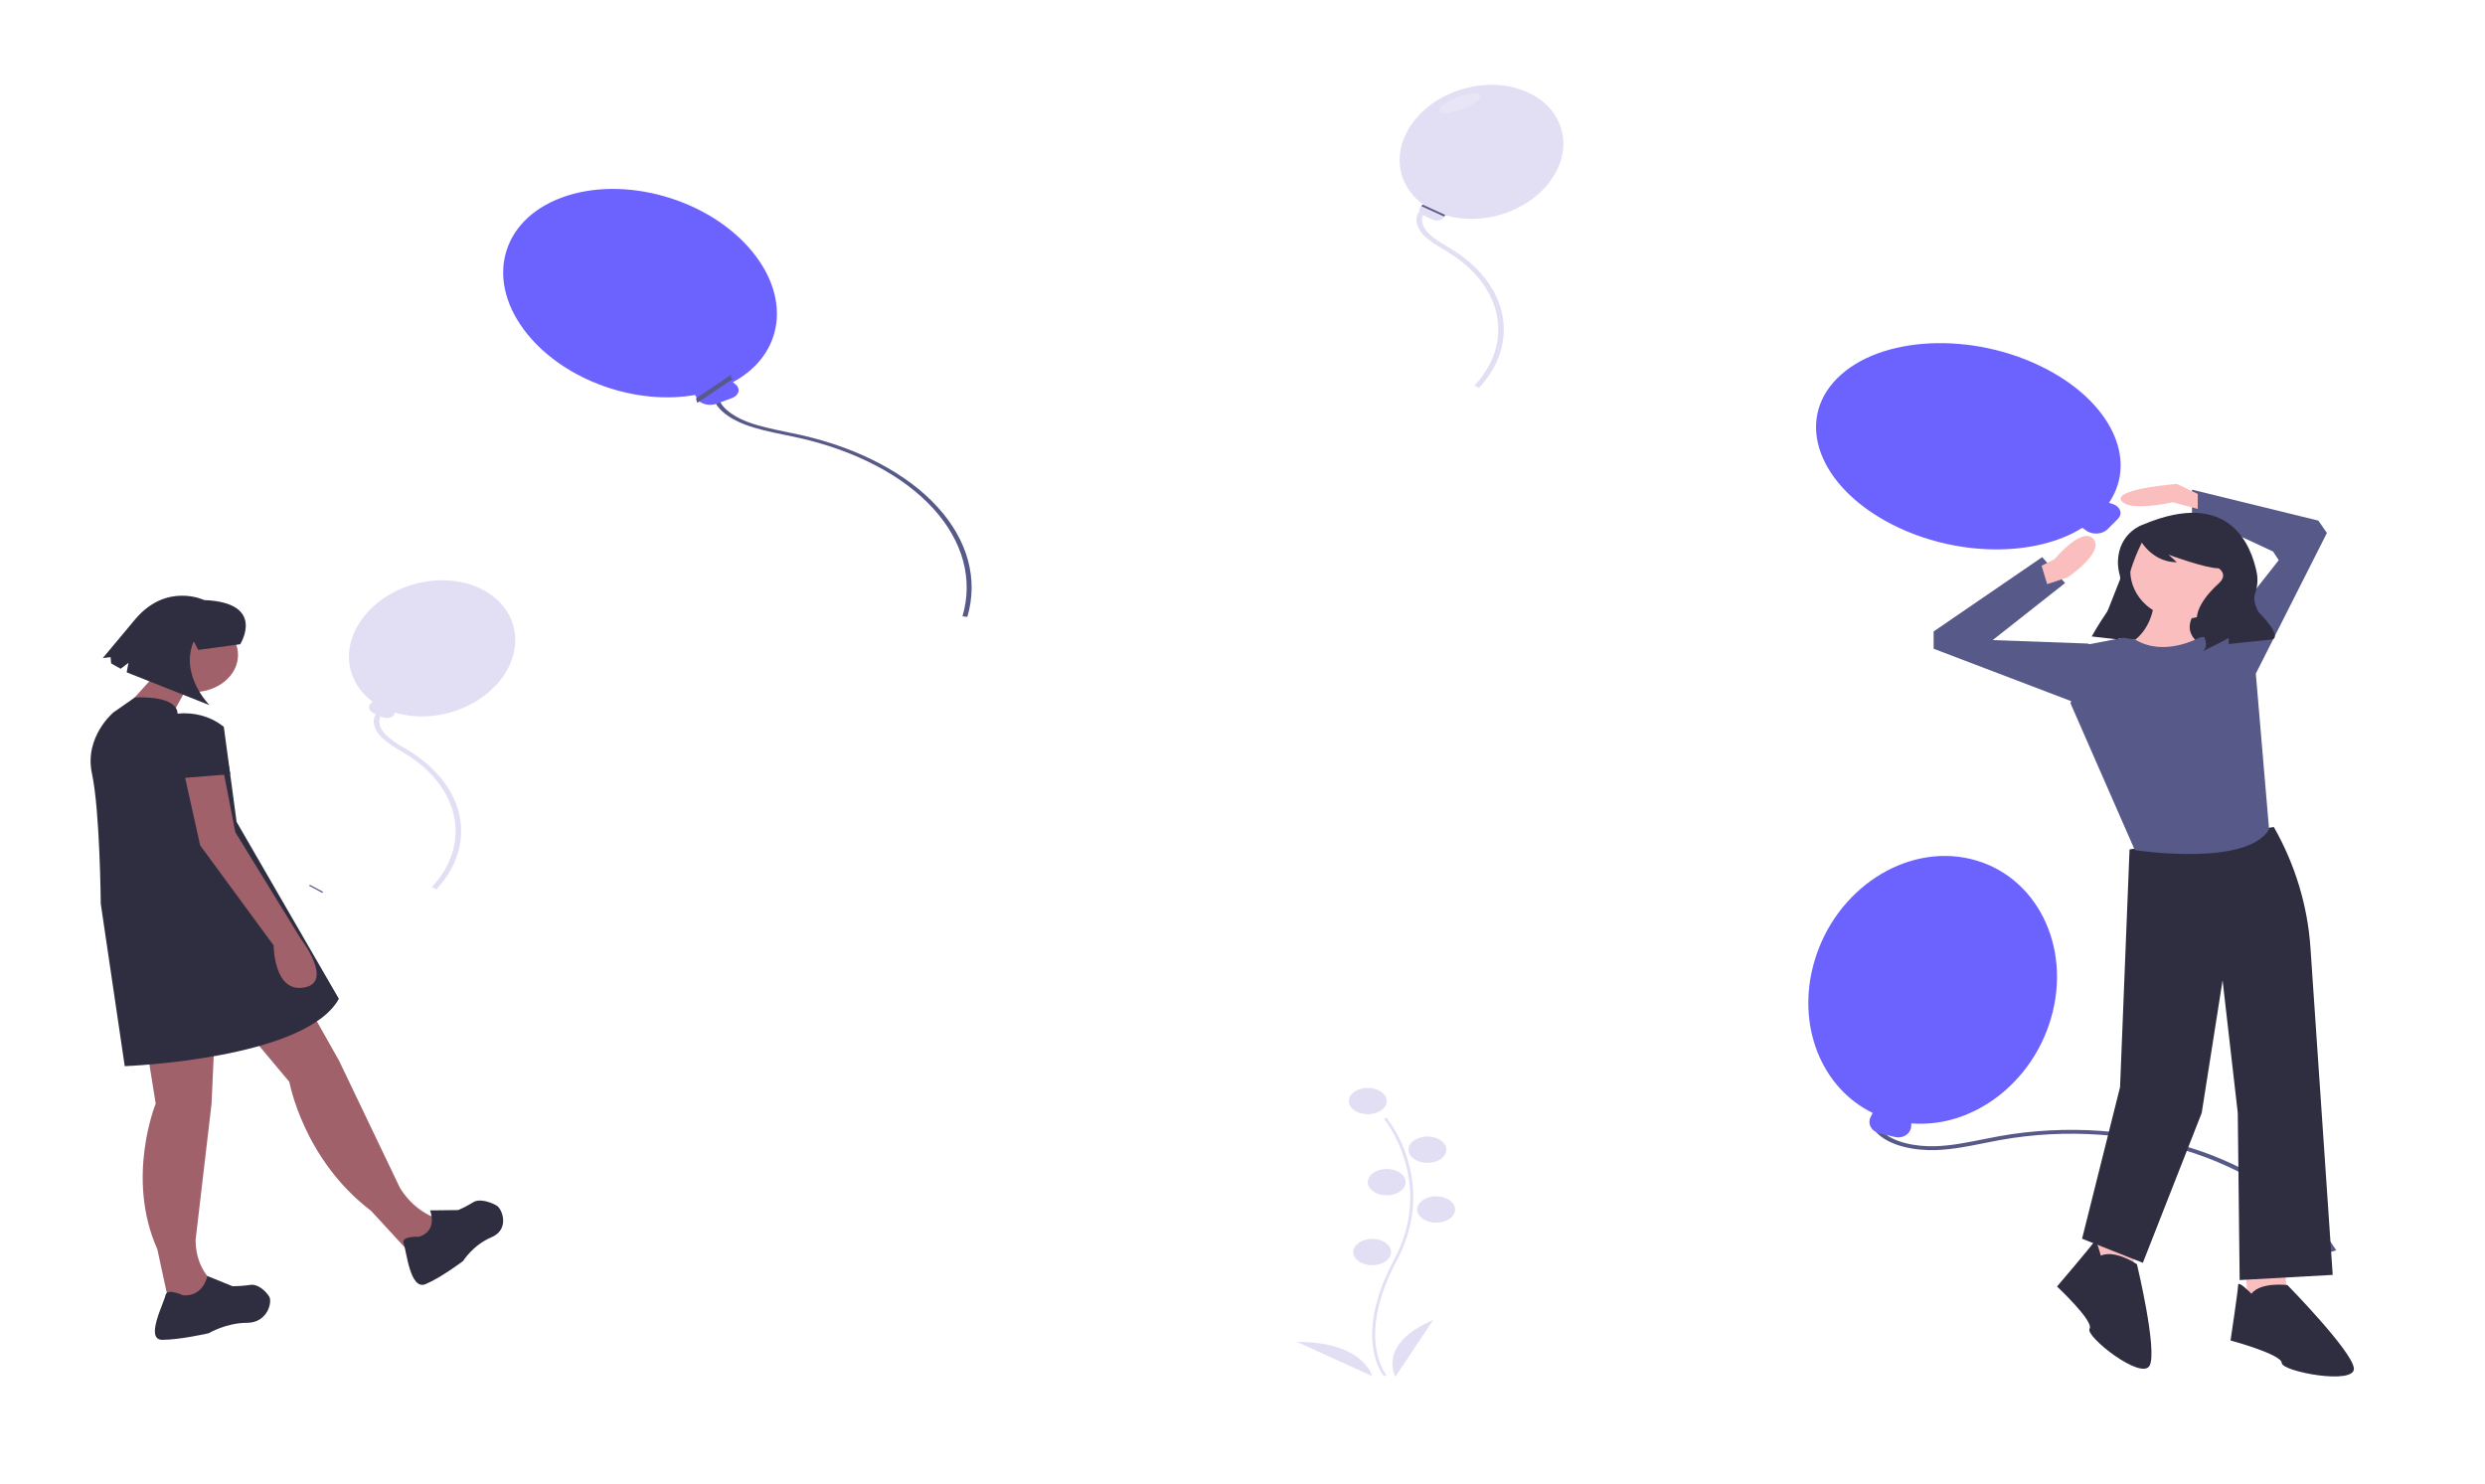 <svg width="1289" height="770" viewBox="0 0 1289 770" fill="none" xmlns="http://www.w3.org/2000/svg">
<g id="undraw_partying_p92d 1">
<rect width="1289" height="770" fill="white"/>
<path id="Vector" d="M226.362 461.343L223.943 460.248C233.844 449.622 238.01 436.891 235.697 424.324C233.384 411.758 224.744 400.171 211.315 391.629C210.147 390.886 208.942 390.165 207.738 389.444C204.206 387.489 201.012 385.255 198.221 382.786C194.803 379.519 192.205 374.445 195.159 370.003L197.775 370.849C195.346 374.499 197.617 378.798 200.551 381.603C203.21 383.947 206.252 386.066 209.616 387.92C210.842 388.655 212.069 389.388 213.259 390.146C227.192 399.009 236.157 411.031 238.556 424.07C240.956 437.108 236.634 450.317 226.362 461.343V461.343Z" fill="#E2DFF5"/>
<path id="Vector_2" d="M767.208 201.157L764.789 200.063C774.691 189.436 778.856 176.706 776.544 164.139C774.231 151.573 765.591 139.986 752.163 131.444C750.991 130.699 749.785 129.977 748.578 129.256C745.049 127.301 741.857 125.068 739.067 122.601C735.65 119.334 733.051 114.26 736.006 109.817L738.622 110.663C736.194 114.314 738.463 118.612 741.398 121.418C744.056 123.76 747.096 125.879 750.456 127.731C751.685 128.467 752.914 129.203 754.107 129.961C768.04 138.824 777.005 150.846 779.404 163.884C781.804 176.923 777.482 190.132 767.208 201.157H767.208Z" fill="#E2DFF5"/>
<path id="Vector_3" d="M1209.19 649.364C1195.12 627.111 1170.17 609.06 1138.79 598.427C1107.4 587.794 1071.61 585.269 1037.81 591.302C1034.88 591.824 1031.91 592.421 1029.04 592.998C1021.03 594.61 1012.74 596.277 1004.22 596.571C993.566 596.933 979.763 594.633 973 587.061L975.448 586C981.551 592.833 994.244 594.906 1004.07 594.564C1012.26 594.282 1020.39 592.647 1028.24 591.068C1031.13 590.487 1034.12 589.884 1037.09 589.356C1071.56 583.204 1108.05 585.778 1140.05 596.62C1172.05 607.461 1197.49 625.865 1211.83 648.554L1209.19 649.364Z" fill="#575A89"/>
<path id="Vector_4" d="M501.772 320L499.244 319.707C504.896 300.506 499.503 280.669 484.025 263.73C468.548 246.792 443.99 233.851 414.728 227.214C412.199 226.64 409.58 226.102 407.048 225.581C399.98 224.128 392.672 222.626 386.178 220.138C378.06 217.028 369.551 211.156 370.018 204L372.586 204.066C372.165 210.522 380.023 215.891 387.518 218.761C393.757 221.152 400.92 222.624 407.848 224.048C410.398 224.573 413.036 225.115 415.602 225.697C445.436 232.464 470.474 245.658 486.255 262.928C502.035 280.198 507.534 300.423 501.772 320Z" fill="#575A89"/>
<path id="Vector_5" d="M259.691 352.587C247.532 368.212 224.484 375.235 205.671 369.856C205.404 369.782 205.135 369.703 204.874 369.622L204.574 370.346C204.564 370.373 204.551 370.4 204.535 370.426C204.36 370.855 204.04 371.249 203.603 371.575C203.166 371.901 202.624 372.149 202.021 372.3C201.418 372.451 200.773 372.499 200.138 372.442C199.503 372.384 198.897 372.221 198.37 371.968L193.547 369.763C192.999 369.509 192.529 369.181 192.168 368.797C191.807 368.413 191.561 367.983 191.445 367.531C191.33 367.079 191.347 366.616 191.496 366.169C191.645 365.722 191.923 365.301 192.313 364.931L192.382 364.87L193.191 364.15L193.371 363.987C179.171 353.696 176.69 335.334 188.567 320.07C202.043 302.752 228.885 295.992 248.528 304.972C268.17 313.952 273.166 335.268 259.691 352.587Z" fill="#E2DFF5"/>
<g id="balkislany">
<path id="Vector_6" d="M1165 659.809L1166 677L1187 675.19L1185 658L1165 659.809Z" fill="#FBBEBE"/>
<path id="Vector_7" d="M1086 640.714L1086.95 657L1107 655.286L1105.09 639L1086 640.714Z" fill="#FBBEBE"/>
<path id="Vector_8" d="M1179.47 429L1104.62 440.616L1099.7 563.924L1080 642.555L1111.52 655.065L1142.05 577.327L1152.88 508.525L1160.76 577.327L1161.74 664L1210 661.319L1198.46 491.593C1196.98 469.76 1190.51 448.446 1179.47 429V429Z" fill="#2F2E41"/>
<path id="Vector_9" d="M1167.83 671.094C1167.83 671.094 1160.94 663.911 1160.94 666.604C1160.94 669.298 1157 695.337 1157 695.337C1157 695.337 1183.58 702.52 1183.58 707.01C1183.58 711.499 1221.97 718.682 1220.98 709.703C1220 700.724 1186.53 666.604 1186.53 666.604C1186.53 666.604 1172.75 664.809 1167.83 671.094Z" fill="#2F2E41"/>
<path id="Vector_10" d="M1089.67 651.313C1089.67 651.313 1087.56 642.054 1086.09 644.373C1084.62 646.691 1067 667.349 1067 667.349C1067 667.349 1086.31 685.396 1083.87 689.261C1081.42 693.125 1111.06 716.446 1115.09 708.277C1119.12 700.108 1108.46 655.797 1108.46 655.797C1108.46 655.797 1097.39 648.1 1089.67 651.313Z" fill="#2F2E41"/>
<path id="Vector_11" d="M1088 330.215L1142.75 335L1161 289.541L1108.59 278L1088 330.215Z" fill="#2F2E41"/>
<path id="Vector_12" d="M1132.5 321C1147.69 321 1160 309.807 1160 296C1160 282.193 1147.69 271 1132.5 271C1117.31 271 1105 282.193 1105 296C1105 309.807 1117.31 321 1132.5 321Z" fill="#FBBEBE"/>
<path id="Vector_13" d="M1117.45 311C1117.45 311 1117.45 327.841 1102.71 334.932C1087.97 342.023 1138.09 350 1138.09 350L1143 334.932C1143 334.932 1128.26 328.727 1141.03 314.545L1117.45 311Z" fill="#FBBEBE"/>
<path id="Vector_14" d="M1140.7 330.791C1140.7 330.791 1122.74 340.953 1107.69 331.841L1101.47 330.791L1082.83 334.374L1074 364.83L1107.35 440.969C1107.35 440.969 1165.23 449.926 1177 430.22L1170.13 349.602L1151.5 329L1140.7 330.791Z" fill="#575A89"/>
<path id="Vector_15" d="M1149.72 331.594L1182.01 290.568L1179.08 286.108L1137 266.486V254L1202.56 270.054L1207 276.461L1168.31 353L1149.72 331.594Z" fill="#575A89"/>
<path id="Vector_16" d="M1085 334.725L1083.02 333.828L1033.63 332.035L1071.17 302.448L1059.31 289L1003 327.552V336.517L1083.02 367L1085 334.725Z" fill="#575A89"/>
<path id="Vector_17" d="M1059 293.481L1065.73 290.019C1065.73 290.019 1080.15 272.712 1085.92 279.635C1091.69 286.558 1072.46 299.538 1072.46 299.538L1061.88 303L1059 293.481Z" fill="#FBBEBE"/>
<path id="Vector_18" d="M1140 256.2L1129.09 251C1129.09 251 1096.37 253.6 1100.33 259.667C1104.3 265.733 1127.11 260.533 1127.11 260.533L1140 264V256.2Z" fill="#FBBEBE"/>
<path id="Vector_19" d="M1111.86 272.023C1111.86 272.023 1099.24 275.837 1098.6 290.9C1098.53 293.31 1098.83 295.716 1099.47 298.053C1100.18 300.784 1100.64 306.659 1095.13 314.337C1091.44 319.406 1088.07 324.66 1085.04 330.074L1085 330.146L1098.86 331.716L1101.81 310.886C1103.24 300.787 1106.3 290.933 1110.9 281.642L1111 281.448C1111 281.448 1117.06 291.659 1129.19 291.659L1124.86 287.732C1124.86 287.732 1143.92 294.801 1150.86 294.801C1150.86 294.801 1156.06 297.943 1150.86 302.655C1145.66 307.368 1135.26 318.364 1141.33 327.004C1147.39 335.644 1142.19 338 1142.19 338L1151.72 333.287L1156.06 330.931V334.073L1178.59 331.716C1178.59 331.716 1184.65 330.931 1171.65 317.579C1171.65 317.579 1168.22 312.393 1169.72 307.921C1170.96 304.522 1171.28 300.906 1170.67 297.372C1167.76 282.647 1156.33 253.373 1111.86 272.023Z" fill="#2F2E41"/>
</g>
<path id="Vector_20" d="M717.904 713.869C717.731 713.672 713.649 708.923 712.234 699.061C710.935 690.014 711.77 674.764 723.122 653.491C744.626 613.192 718.166 580.676 717.895 580.352L719.201 579.825C724.296 586.618 727.976 593.882 730.131 601.398C735.46 618.9 733.52 637.097 724.536 653.858C703.068 694.089 719.028 713.133 719.192 713.321L717.904 713.869Z" fill="#E2DFF5"/>
<path id="Vector_21" d="M709.495 577.986C714.912 577.986 719.302 574.927 719.302 571.153C719.302 567.379 714.912 564.32 709.495 564.32C704.079 564.32 699.688 567.379 699.688 571.153C699.688 574.927 704.079 577.986 709.495 577.986Z" fill="#E2DFF5"/>
<path id="Vector_22" d="M740.426 603.215C745.842 603.215 750.233 600.156 750.233 596.382C750.233 592.609 745.842 589.549 740.426 589.549C735.009 589.549 730.618 592.609 730.618 596.382C730.618 600.156 735.009 603.215 740.426 603.215Z" fill="#E2DFF5"/>
<path id="Vector_23" d="M719.302 620.035C724.719 620.035 729.11 616.976 729.11 613.202C729.11 609.428 724.719 606.369 719.302 606.369C713.886 606.369 709.495 609.428 709.495 613.202C709.495 616.976 713.886 620.035 719.302 620.035Z" fill="#E2DFF5"/>
<path id="Vector_24" d="M744.952 634.227C750.368 634.227 754.759 631.167 754.759 627.394C754.759 623.62 750.368 620.561 744.952 620.561C739.536 620.561 735.145 623.62 735.145 627.394C735.145 631.167 739.536 634.227 744.952 634.227Z" fill="#E2DFF5"/>
<path id="Vector_25" d="M711.758 656.303C717.175 656.303 721.566 653.243 721.566 649.47C721.566 645.696 717.175 642.637 711.758 642.637C706.342 642.637 701.951 645.696 701.951 649.47C701.951 653.243 706.342 656.303 711.758 656.303Z" fill="#E2DFF5"/>
<path id="Vector_26" d="M723.829 714.12C723.829 714.12 714.022 697.301 743.443 684.686L723.829 714.12Z" fill="#E2DFF5"/>
<path id="Vector_27" d="M711.767 713.815C711.767 713.815 707.304 695.929 672.759 696.082L711.767 713.815Z" fill="#E2DFF5"/>
<g id="jobbkisllany">
<path id="Vector_28" opacity="0.2" d="M173.363 424.619C176.737 423.002 178.894 420.881 178.179 419.88C177.465 418.879 174.151 419.378 170.777 420.994C167.403 422.61 165.247 424.732 165.961 425.733C166.675 426.733 169.989 426.235 173.363 424.619Z" fill="white"/>
<path id="Vector_29" d="M167.302 463.152C167.296 463.171 167.289 463.189 167.28 463.206L160.293 459.45L160.758 458.964L167.933 462.821C167.78 462.771 167.625 462.717 167.475 462.663L167.302 463.152Z" fill="#575A89"/>
<path id="Vector_30" d="M75.805 541.627L80.77 572.499C80.77 572.499 65.047 610.917 81.598 647.964L87.391 674.72H108.907L111.39 665.801C111.39 665.801 101.459 658.941 101.459 643.162L109.735 572.499L111.39 536.138L75.805 541.627Z" fill="#A0616A"/>
<path id="Vector_31" d="M94.934 671.944C94.934 671.944 86.651 667.875 85.822 671.944C84.994 676.013 75.053 695 84.165 695C93.278 695 108.189 691.609 108.189 691.609C108.189 691.609 117.301 686.185 128.07 686.185C138.839 686.185 141.325 675.335 139.668 672.622C138.011 669.91 133.869 665.841 129.727 666.519C126.718 666.953 123.67 667.18 120.615 667.197L107.538 661.876C107.538 661.876 105.704 672.622 94.934 671.944Z" fill="#2F2E41"/>
<path id="Vector_32" d="M128.638 535.595L150.093 561.2C150.093 561.2 157.295 601.373 192.472 628.081L212.393 649.708L231.547 641.546L228.836 632.663C228.836 632.663 216.21 630.321 207.503 616.272L175.878 550.214L157.287 517.21L128.638 535.595Z" fill="#A0616A"/>
<path id="Vector_33" d="M217.462 641.545C217.462 641.545 207.818 641.025 209.353 644.959C210.889 648.893 212.649 669.527 220.758 666.113C228.867 662.699 240.242 654.094 240.242 654.094C240.242 654.094 245.321 645.849 254.904 641.814C264.487 637.78 260.638 627.186 257.648 625.391C254.659 623.596 248.7 621.524 245.393 623.68C242.958 625.193 240.372 626.537 237.663 627.697L223.053 627.857C223.053 627.857 227.424 638.115 217.462 641.545Z" fill="#2F2E41"/>
<path id="Vector_34" d="M100.179 359.025C113.039 359.025 123.463 350.399 123.463 339.758C123.463 329.118 113.039 320.492 100.179 320.492C87.32 320.492 76.895 329.118 76.895 339.758C76.895 350.399 87.32 359.025 100.179 359.025Z" fill="#A0616A"/>
<path id="Vector_35" d="M82.357 347.993L63.294 369.042L86.501 375.832L97.275 356.141L82.357 347.993Z" fill="#A0616A"/>
<path id="Vector_36" d="M116.097 377.027L115.143 376.299C112.066 373.952 108.406 372.189 104.419 371.131C100.432 370.074 96.213 369.749 92.058 370.178C92.058 370.178 93.468 360.925 69.968 361.785L58.901 369.493C58.901 369.493 43.566 382.163 47.711 401.34C51.855 420.516 52.27 468.799 52.27 468.799L64.704 553.039C64.704 553.039 158.373 549.614 175.78 518.11L122.729 426.337L116.097 377.027Z" fill="#2F2E41"/>
<path id="Vector_37" d="M94.718 397.557L103.832 438.525L141.947 490.417C141.947 490.417 141.947 514.997 157.69 512.266C173.434 509.535 156.033 487.003 156.033 487.003L122.061 431.697L115.432 397.557H94.718Z" fill="#A0616A"/>
<path id="Vector_38" d="M92.418 380.657L94.056 403.641L119.439 401.583L115.348 378.629L92.418 380.657Z" fill="#2F2E41"/>
<path id="Vector_39" d="M124.596 334.191C124.596 334.191 138.334 312.562 105.919 311.276C105.919 311.276 86.549 301.923 70.209 321.139L53.324 341.355L57.356 340.867L57.666 344.14L62.607 346.904L66.634 343.818L65.701 348.754L108.677 365.785C108.677 365.785 93.033 350.117 100.484 332.691L102.814 337.125L124.596 334.191Z" fill="#2F2E41"/>
</g>
<path id="Vector_40" d="M1063.89 528.17C1054.05 562.001 1023.51 584.686 992.733 582.82C992.298 582.8 991.855 582.768 991.425 582.731L991.361 584.186C991.36 584.241 991.355 584.296 991.344 584.35C991.281 585.24 991.001 586.106 990.524 586.886C990.048 587.666 989.387 588.341 988.589 588.862C987.792 589.383 986.877 589.737 985.91 589.899C984.944 590.061 983.949 590.027 982.999 589.8L974.673 587.807C973.736 587.583 972.864 587.177 972.117 586.616C971.371 586.056 970.768 585.354 970.352 584.56C969.935 583.766 969.714 582.9 969.704 582.02C969.694 581.141 969.896 580.271 970.295 579.469L970.367 579.328L971.19 577.663L971.371 577.288C944.857 564.453 931.504 531.829 941.111 498.781C952.012 461.286 988.328 437.471 1022.24 445.587C1056.14 453.703 1074.79 490.675 1063.89 528.17Z" fill="#6C63FF"/>
<path id="Vector_41" opacity="0.2" d="M279.08 486.907C291.75 478.01 298.556 468.403 294.281 465.448C290.007 462.493 276.271 467.309 263.601 476.205C250.931 485.101 244.126 494.709 248.4 497.664C252.674 500.619 266.41 495.803 279.08 486.907Z" fill="white"/>
<path id="Vector_42" d="M1061.09 191.232C1095.02 208.785 1108.52 238.021 1094.55 259.9C1094.36 260.211 1094.16 260.524 1093.95 260.826L1095.55 261.32C1095.61 261.337 1095.67 261.358 1095.72 261.382C1096.68 261.677 1097.53 262.132 1098.22 262.714C1098.9 263.295 1099.4 263.986 1099.68 264.735C1099.95 265.484 1100 266.27 1099.8 267.034C1099.61 267.798 1099.19 268.518 1098.58 269.141L1093.14 274.603C1092.51 275.222 1091.71 275.734 1090.79 276.106C1089.88 276.477 1088.87 276.7 1087.84 276.76C1086.8 276.82 1085.76 276.716 1084.78 276.454C1083.8 276.192 1082.91 275.778 1082.16 275.239L1082.03 275.143L1080.49 274.032L1080.14 273.785C1055.59 289.187 1014.06 288.92 980.927 271.774C943.33 252.32 930.799 218.524 952.939 196.28C975.079 174.037 1023.5 171.778 1061.09 191.232Z" fill="#6C63FF"/>
<path id="Vector_43" opacity="0.2" d="M770.288 186.152C775.374 184.46 773.777 174.742 766.721 164.447C759.664 154.152 749.821 147.178 744.735 148.87C739.649 150.563 741.246 160.28 748.302 170.575C755.358 180.87 765.202 187.844 770.288 186.152Z" fill="white"/>
<path id="Vector_44" d="M390.331 130.66C410.503 155.393 405.951 183.701 381.194 197.673C380.849 197.874 380.49 198.072 380.134 198.26L381.273 199.148C381.317 199.181 381.358 199.216 381.394 199.253C382.074 199.784 382.573 200.417 382.852 201.105C383.132 201.793 383.184 202.516 383.005 203.22C382.826 203.924 382.42 204.59 381.82 205.167C381.219 205.743 380.439 206.216 379.54 206.548L371.629 209.451C370.716 209.774 369.717 209.96 368.696 209.994C367.675 210.029 366.655 209.912 365.703 209.651C364.75 209.391 363.886 208.992 363.166 208.481C362.446 207.97 361.886 207.359 361.523 206.686L361.462 206.568L360.725 205.185L360.556 204.875C330.072 210.3 293.381 197.632 273.677 173.471C251.321 146.059 259.31 114.257 291.527 102.434C323.744 90.611 367.976 103.248 390.331 130.66Z" fill="#6C63FF"/>
<path id="Vector_45" opacity="0.2" d="M430.76 65.072C430.79 53.676 426.249 44.433 420.619 44.426C414.99 44.419 410.402 53.651 410.373 65.047C410.344 76.443 414.884 85.686 420.514 85.694C426.144 85.701 430.731 76.468 430.76 65.072Z" fill="white"/>
<path id="Vector_46" d="M379.889 196.489C379.93 196.544 379.967 196.603 380 196.665L361.678 209L361 206.668L379.817 194C379.499 194.339 379.169 194.673 378.842 194.991L379.889 196.489Z" fill="#575A89"/>
<path id="Vector_47" d="M803.48 94.793C791.508 110.178 768.815 117.093 750.292 111.796C750.029 111.724 749.763 111.645 749.507 111.566L749.211 112.279C749.201 112.305 749.188 112.332 749.172 112.357C749 112.78 748.686 113.168 748.255 113.489C747.825 113.81 747.291 114.054 746.698 114.203C746.104 114.351 745.469 114.399 744.843 114.342C744.218 114.285 743.622 114.125 743.103 113.875L738.354 111.704C737.814 111.455 737.352 111.131 736.996 110.753C736.64 110.376 736.398 109.952 736.285 109.507C736.171 109.062 736.188 108.606 736.335 108.166C736.482 107.726 736.755 107.311 737.138 106.947L737.207 106.887L738.004 106.178L738.181 106.017C724.199 95.885 721.756 77.805 733.45 62.776C746.719 45.725 773.148 39.069 792.488 47.911C811.828 56.753 816.748 77.741 803.48 94.793Z" fill="#E2DFF5"/>
<path id="Vector_48" opacity="0.2" d="M759.596 56.157C765.374 53.803 769.067 50.713 767.844 49.256C766.621 47.798 760.945 48.525 755.166 50.878C749.388 53.232 745.695 56.322 746.918 57.78C748.141 59.237 753.817 58.511 759.596 56.157Z" fill="white"/>
<path id="Vector_49" d="M749.211 112.279C749.202 112.305 749.188 112.332 749.172 112.357L737.207 106.887L738.004 106.178L750.292 111.796C750.029 111.724 749.763 111.645 749.507 111.566L749.211 112.279Z" fill="#575A89"/>
</g>
</svg>
